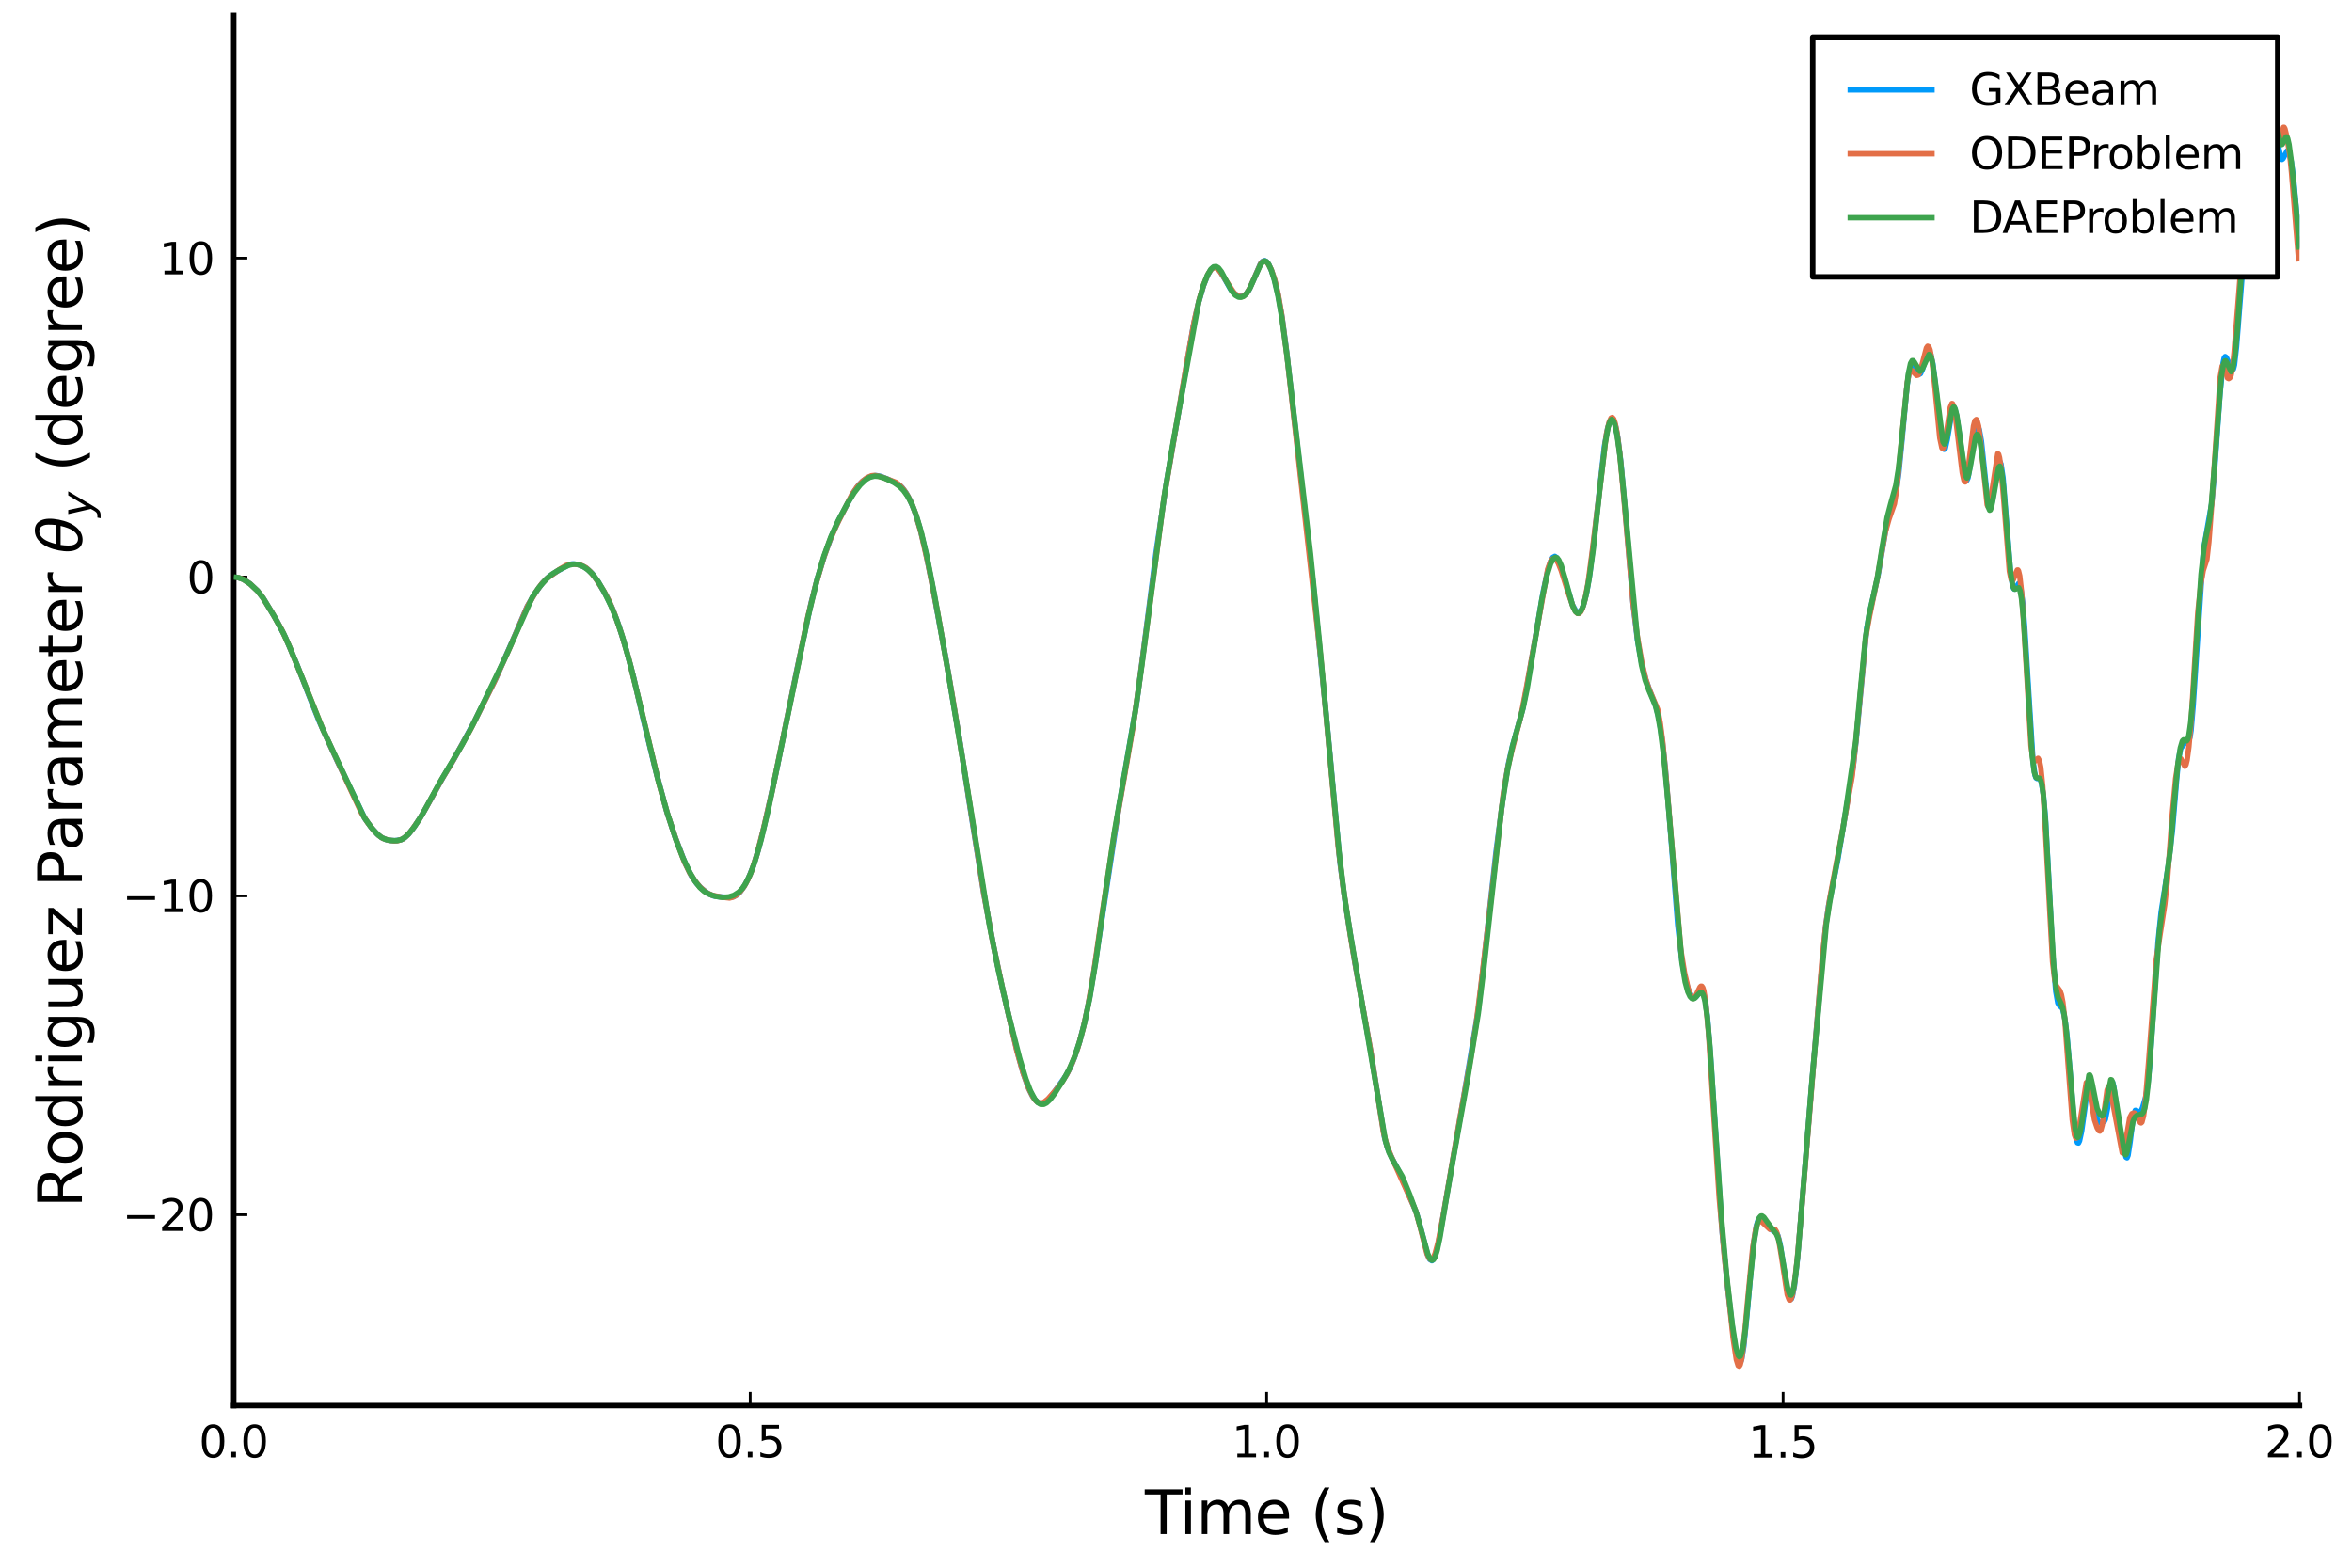 <?xml version="1.0" encoding="utf-8" standalone="no"?>
<!DOCTYPE svg PUBLIC "-//W3C//DTD SVG 1.1//EN"
  "http://www.w3.org/Graphics/SVG/1.1/DTD/svg11.dtd">
<svg xmlns:xlink="http://www.w3.org/1999/xlink" width="432pt" height="288pt" viewBox="0 0 432 288" xmlns="http://www.w3.org/2000/svg" version="1.1">
 <defs>
  <style type="text/css">*{stroke-linejoin: round; stroke-linecap: butt}</style>
 </defs>
 <g id="figure_1">
  <g id="patch_1">
   <path d="M 0 288 
L 432 288 
L 432 0 
L 0 0 
z
" style="fill: #ffffff"/>
  </g>
  <g id="axes_1">
   <g id="patch_2">
    <path d="M 42.934 258.225 
L 422.362 258.225 
L 422.362 2.835 
L 42.934 2.835 
z
" style="fill: #ffffff"/>
   </g>
   <g id="line2d_1">
    <path d="M 42.934 106.003 
L 43.692 106.093 
L 44.641 106.396 
L 45.969 107.279 
L 47.297 108.525 
L 48.435 110.022 
L 50.902 114.135 
L 52.419 117.069 
L 54.506 122 
L 56.783 127.882 
L 58.68 132.641 
L 61.905 139.733 
L 67.027 150.398 
L 68.355 152.215 
L 69.494 153.425 
L 70.252 153.965 
L 71.201 154.339 
L 72.529 154.461 
L 73.667 154.267 
L 74.236 153.95 
L 74.995 153.295 
L 75.944 152.1 
L 77.082 150.403 
L 78.41 148.113 
L 81.446 142.664 
L 83.343 139.525 
L 87.137 132.543 
L 89.224 128.354 
L 91.121 124.562 
L 94.536 116.803 
L 96.812 111.461 
L 98.14 109.155 
L 99.658 107.074 
L 100.796 105.947 
L 102.314 104.942 
L 104.591 103.685 
L 105.16 103.594 
L 106.108 103.692 
L 107.057 104.031 
L 107.816 104.469 
L 108.764 105.354 
L 109.903 106.949 
L 111.42 109.541 
L 112.559 111.938 
L 113.697 115.031 
L 115.025 119.364 
L 116.353 124.357 
L 118.25 132.573 
L 120.337 141.187 
L 122.424 148.95 
L 123.942 153.614 
L 125.839 158.562 
L 126.977 160.887 
L 127.926 162.259 
L 128.874 163.241 
L 130.012 164.122 
L 130.961 164.563 
L 131.91 164.729 
L 133.996 164.889 
L 134.755 164.728 
L 135.324 164.435 
L 135.894 163.901 
L 136.652 162.87 
L 137.411 161.455 
L 138.36 159.131 
L 139.308 156.031 
L 140.447 151.438 
L 142.534 141.961 
L 146.328 123.233 
L 148.984 110.729 
L 150.122 106.302 
L 151.45 101.994 
L 152.778 98.367 
L 154.106 95.455 
L 156.762 90.45 
L 157.711 89.106 
L 158.47 88.36 
L 159.418 87.733 
L 160.177 87.461 
L 160.936 87.363 
L 161.695 87.499 
L 163.023 88.019 
L 165.11 89.039 
L 165.679 89.552 
L 166.438 90.568 
L 167.196 91.984 
L 167.955 93.837 
L 168.904 96.818 
L 169.852 100.646 
L 171.18 107.147 
L 173.647 120.512 
L 176.303 136.217 
L 178.579 150.917 
L 180.666 163.979 
L 182.563 174.184 
L 184.271 182.266 
L 186.737 192.784 
L 187.875 196.978 
L 188.824 199.701 
L 189.583 201.274 
L 190.152 202.082 
L 190.721 202.571 
L 191.29 202.728 
L 191.859 202.561 
L 192.428 202.126 
L 193.377 200.987 
L 195.843 197.517 
L 196.602 196.094 
L 197.361 194.269 
L 198.31 191.328 
L 199.258 187.598 
L 200.207 182.868 
L 201.155 177.048 
L 205.519 148.222 
L 208.744 129.371 
L 210.072 119.187 
L 212.348 101.424 
L 214.246 88.632 
L 215.763 79.877 
L 217.66 68.752 
L 219.178 59.863 
L 220.127 55.606 
L 221.075 52.393 
L 221.834 50.508 
L 222.403 49.542 
L 222.783 49.173 
L 223.162 49.069 
L 223.542 49.216 
L 223.921 49.581 
L 224.49 50.46 
L 226.008 53.105 
L 226.767 53.935 
L 227.336 54.3 
L 227.905 54.44 
L 228.474 54.311 
L 228.854 54.023 
L 229.423 53.229 
L 230.182 51.563 
L 231.51 48.47 
L 231.889 48.017 
L 232.268 47.877 
L 232.648 48.071 
L 233.027 48.575 
L 233.596 49.843 
L 234.166 51.65 
L 234.735 54.03 
L 235.494 58.335 
L 236.252 64.05 
L 241.185 107.038 
L 243.651 132.006 
L 246.118 158.495 
L 247.066 165.701 
L 248.774 176.367 
L 250.291 184.943 
L 251.809 193.428 
L 254.275 208.865 
L 254.844 210.904 
L 255.603 212.635 
L 256.931 215.18 
L 260.156 222.752 
L 260.915 225.488 
L 262.243 230.592 
L 262.623 231.385 
L 263.002 231.604 
L 263.192 231.475 
L 263.571 230.737 
L 263.951 229.424 
L 264.52 226.623 
L 268.883 201.294 
L 271.539 185.432 
L 272.488 177.277 
L 274.764 156.619 
L 276.282 144.935 
L 277.041 140.363 
L 277.8 137.08 
L 279.697 130.208 
L 280.645 125.019 
L 283.491 108.437 
L 284.25 104.931 
L 284.819 103.095 
L 285.199 102.415 
L 285.578 102.209 
L 285.957 102.471 
L 286.337 103.18 
L 286.906 104.848 
L 288.803 111.077 
L 289.372 112.132 
L 289.752 112.455 
L 290.131 112.421 
L 290.511 111.964 
L 290.89 111.03 
L 291.459 108.712 
L 292.028 105.239 
L 292.787 98.977 
L 294.684 81.996 
L 295.253 78.794 
L 295.633 77.514 
L 296.012 76.971 
L 296.202 77.003 
L 296.392 77.25 
L 296.771 78.395 
L 297.151 80.421 
L 297.72 85.037 
L 298.479 93.494 
L 299.996 111.341 
L 300.755 117.565 
L 301.514 121.801 
L 302.273 124.795 
L 303.032 126.95 
L 304.17 129.831 
L 304.739 132.206 
L 305.308 135.931 
L 305.877 141.216 
L 306.636 150.425 
L 308.154 169.903 
L 308.913 176.43 
L 309.482 179.586 
L 310.051 181.632 
L 310.62 182.926 
L 311 183.329 
L 311.189 183.352 
L 311.569 183.074 
L 312.517 181.898 
L 312.707 182.007 
L 312.897 182.385 
L 313.276 184.145 
L 313.656 187.387 
L 314.225 194.816 
L 316.312 226.357 
L 317.26 236.037 
L 318.399 245.553 
L 318.968 249.052 
L 319.347 250.258 
L 319.537 250.396 
L 319.727 250.177 
L 319.916 249.589 
L 320.296 247.297 
L 320.865 241.596 
L 322.003 229.084 
L 322.572 225.275 
L 322.952 224.032 
L 323.331 223.674 
L 323.711 223.866 
L 324.28 224.614 
L 325.228 225.864 
L 325.797 226.136 
L 326.177 226.332 
L 326.556 227.002 
L 326.936 228.455 
L 327.505 232.046 
L 328.264 237.118 
L 328.643 238.524 
L 328.833 238.747 
L 329.023 238.617 
L 329.212 238.136 
L 329.592 236.176 
L 330.161 231.134 
L 331.109 219.549 
L 332.627 200.801 
L 334.335 180.775 
L 335.283 170.484 
L 335.852 166.39 
L 336.611 162.654 
L 337.56 157.892 
L 340.405 140.747 
L 340.975 135.509 
L 342.872 115.44 
L 343.441 112.45 
L 344.959 105.632 
L 346.666 95.526 
L 347.235 93.726 
L 347.994 91.447 
L 348.373 89.63 
L 348.753 86.949 
L 349.322 81.126 
L 350.271 70.849 
L 350.65 68.342 
L 351.029 67.082 
L 351.219 66.888 
L 351.409 66.942 
L 351.788 67.565 
L 352.357 68.645 
L 352.547 68.751 
L 352.737 68.652 
L 353.116 67.845 
L 354.065 64.86 
L 354.255 64.655 
L 354.444 64.72 
L 354.634 65.092 
L 355.013 66.819 
L 355.583 71.499 
L 356.531 80.312 
L 356.911 82.243 
L 357.1 82.55 
L 357.29 82.374 
L 357.669 80.71 
L 358.618 75.03 
L 358.808 74.761 
L 358.997 74.918 
L 359.377 76.321 
L 359.946 80.211 
L 360.895 87.45 
L 361.084 88.103 
L 361.274 88.228 
L 361.464 87.813 
L 361.843 85.629 
L 362.792 78.983 
L 362.981 78.443 
L 363.171 78.269 
L 363.361 78.444 
L 363.551 78.961 
L 363.93 81.044 
L 364.499 86.478 
L 365.068 91.839 
L 365.448 93.249 
L 365.637 93.141 
L 365.827 92.56 
L 366.207 90.411 
L 366.965 85.535 
L 367.155 84.949 
L 367.345 84.846 
L 367.535 85.285 
L 367.914 87.854 
L 368.483 94.982 
L 369.242 104.758 
L 369.621 107.415 
L 369.811 108.031 
L 370.001 108.228 
L 370.191 108.096 
L 370.76 107.209 
L 370.949 107.327 
L 371.139 107.897 
L 371.519 110.672 
L 371.898 115.632 
L 373.416 139.976 
L 373.795 142.458 
L 373.985 142.928 
L 374.175 143.033 
L 374.554 142.943 
L 374.744 143.138 
L 374.933 143.66 
L 375.313 145.944 
L 375.692 150.292 
L 376.261 160.762 
L 377.02 175.268 
L 377.589 182.146 
L 377.969 184.277 
L 378.348 184.858 
L 378.728 185.104 
L 378.917 185.526 
L 379.297 187.385 
L 379.676 190.538 
L 380.245 197.239 
L 381.004 206.689 
L 381.384 209.37 
L 381.573 209.932 
L 381.763 209.984 
L 381.953 209.598 
L 382.332 207.869 
L 382.901 203.824 
L 383.471 199.457 
L 383.85 198.157 
L 384.04 198.41 
L 384.419 200.615 
L 384.988 204.863 
L 385.368 206.099 
L 385.557 206.227 
L 386.506 206.013 
L 386.696 205.642 
L 387.075 203.735 
L 387.644 199.606 
L 387.834 198.879 
L 388.024 198.82 
L 388.213 199.453 
L 388.593 202.187 
L 389.162 206.482 
L 390.111 211.222 
L 390.49 212.593 
L 390.68 212.705 
L 390.869 212.255 
L 391.249 209.776 
L 391.818 205.193 
L 392.197 203.988 
L 392.387 204.002 
L 392.956 204.51 
L 393.146 204.356 
L 393.525 203.503 
L 394.095 201.579 
L 394.474 199.428 
L 394.853 195.691 
L 395.423 187.142 
L 396.371 173.148 
L 396.94 167.574 
L 397.699 162.747 
L 398.268 158.923 
L 399.027 152.424 
L 399.786 143.242 
L 400.165 139.293 
L 400.545 137.47 
L 401.114 136.76 
L 401.493 136.257 
L 402.063 135.965 
L 402.252 135.411 
L 402.442 134.199 
L 402.821 129.714 
L 404.719 101.058 
L 405.667 95.632 
L 406.236 92.498 
L 406.616 88.26 
L 407.754 72.399 
L 408.323 66.674 
L 408.513 65.791 
L 408.703 65.507 
L 408.892 65.637 
L 409.461 66.816 
L 410.031 67.965 
L 410.22 67.79 
L 410.41 67.042 
L 410.789 63.674 
L 412.687 39.652 
L 413.066 37.358 
L 413.445 36.063 
L 413.825 35.043 
L 414.204 32.89 
L 414.963 25.014 
L 416.291 11.327 
L 416.481 10.755 
L 416.671 10.96 
L 417.05 13.127 
L 417.809 19.789 
L 418.568 27.269 
L 418.947 29.067 
L 419.137 29.298 
L 419.327 29.16 
L 420.085 27.715 
L 420.275 27.782 
L 420.465 28.153 
L 420.844 29.706 
L 421.224 32.414 
L 421.793 38.722 
L 422.362 45.557 
L 422.362 45.557 
" clip-path="url(#pc54bf9877e)" style="fill: none; stroke: #009afa"/>
   </g>
   <g id="matplotlib.axis_1">
    <g id="xtick_1">
     <g id="line2d_2">
      <defs>
       <path id="m1f50043f09" d="M 0 0 
L 0 -2.5 
" style="stroke: #000000; stroke-width: 0.5"/>
      </defs>
      <g>
       <use xlink:href="#m1f50043f09" x="42.934" y="258.225" style="stroke: #000000; stroke-width: 0.5"/>
      </g>
     </g>
     <g id="text_1">
      <!-- $0.0$ -->
      <g transform="translate(36.534 267.804)scale(0.08 -0.08)">
       <defs>
        <path id="DejaVuSans-30" d="M 2034 4250 
Q 1547 4250 1301 3770 
Q 1056 3291 1056 2328 
Q 1056 1369 1301 889 
Q 1547 409 2034 409 
Q 2525 409 2770 889 
Q 3016 1369 3016 2328 
Q 3016 3291 2770 3770 
Q 2525 4250 2034 4250 
z
M 2034 4750 
Q 2819 4750 3233 4129 
Q 3647 3509 3647 2328 
Q 3647 1150 3233 529 
Q 2819 -91 2034 -91 
Q 1250 -91 836 529 
Q 422 1150 422 2328 
Q 422 3509 836 4129 
Q 1250 4750 2034 4750 
z
" transform="scale(0.016)"/>
        <path id="DejaVuSans-2e" d="M 684 794 
L 1344 794 
L 1344 0 
L 684 0 
L 684 794 
z
" transform="scale(0.016)"/>
       </defs>
       <use xlink:href="#DejaVuSans-30" transform="translate(0 0.781)"/>
       <use xlink:href="#DejaVuSans-2e" transform="translate(63.623 0.781)"/>
       <use xlink:href="#DejaVuSans-30" transform="translate(95.41 0.781)"/>
      </g>
     </g>
    </g>
    <g id="xtick_2">
     <g id="line2d_3">
      <g>
       <use xlink:href="#m1f50043f09" x="137.791" y="258.225" style="stroke: #000000; stroke-width: 0.5"/>
      </g>
     </g>
     <g id="text_2">
      <!-- $0.5$ -->
      <g transform="translate(131.391 267.804)scale(0.08 -0.08)">
       <defs>
        <path id="DejaVuSans-35" d="M 691 4666 
L 3169 4666 
L 3169 4134 
L 1269 4134 
L 1269 2991 
Q 1406 3038 1543 3061 
Q 1681 3084 1819 3084 
Q 2600 3084 3056 2656 
Q 3513 2228 3513 1497 
Q 3513 744 3044 326 
Q 2575 -91 1722 -91 
Q 1428 -91 1123 -41 
Q 819 9 494 109 
L 494 744 
Q 775 591 1075 516 
Q 1375 441 1709 441 
Q 2250 441 2565 725 
Q 2881 1009 2881 1497 
Q 2881 1984 2565 2268 
Q 2250 2553 1709 2553 
Q 1456 2553 1204 2497 
Q 953 2441 691 2322 
L 691 4666 
z
" transform="scale(0.016)"/>
       </defs>
       <use xlink:href="#DejaVuSans-30" transform="translate(0 0.781)"/>
       <use xlink:href="#DejaVuSans-2e" transform="translate(63.623 0.781)"/>
       <use xlink:href="#DejaVuSans-35" transform="translate(95.41 0.781)"/>
      </g>
     </g>
    </g>
    <g id="xtick_3">
     <g id="line2d_4">
      <g>
       <use xlink:href="#m1f50043f09" x="232.648" y="258.225" style="stroke: #000000; stroke-width: 0.5"/>
      </g>
     </g>
     <g id="text_3">
      <!-- $1.0$ -->
      <g transform="translate(226.248 267.804)scale(0.08 -0.08)">
       <defs>
        <path id="DejaVuSans-31" d="M 794 531 
L 1825 531 
L 1825 4091 
L 703 3866 
L 703 4441 
L 1819 4666 
L 2450 4666 
L 2450 531 
L 3481 531 
L 3481 0 
L 794 0 
L 794 531 
z
" transform="scale(0.016)"/>
       </defs>
       <use xlink:href="#DejaVuSans-31" transform="translate(0 0.781)"/>
       <use xlink:href="#DejaVuSans-2e" transform="translate(63.623 0.781)"/>
       <use xlink:href="#DejaVuSans-30" transform="translate(95.41 0.781)"/>
      </g>
     </g>
    </g>
    <g id="xtick_4">
     <g id="line2d_5">
      <g>
       <use xlink:href="#m1f50043f09" x="327.505" y="258.225" style="stroke: #000000; stroke-width: 0.5"/>
      </g>
     </g>
     <g id="text_4">
      <!-- $1.5$ -->
      <g transform="translate(321.105 267.804)scale(0.08 -0.08)">
       <use xlink:href="#DejaVuSans-31" transform="translate(0 0.094)"/>
       <use xlink:href="#DejaVuSans-2e" transform="translate(63.623 0.094)"/>
       <use xlink:href="#DejaVuSans-35" transform="translate(95.41 0.094)"/>
      </g>
     </g>
    </g>
    <g id="xtick_5">
     <g id="line2d_6">
      <g>
       <use xlink:href="#m1f50043f09" x="422.362" y="258.225" style="stroke: #000000; stroke-width: 0.5"/>
      </g>
     </g>
     <g id="text_5">
      <!-- $2.0$ -->
      <g transform="translate(415.962 267.804)scale(0.08 -0.08)">
       <defs>
        <path id="DejaVuSans-32" d="M 1228 531 
L 3431 531 
L 3431 0 
L 469 0 
L 469 531 
Q 828 903 1448 1529 
Q 2069 2156 2228 2338 
Q 2531 2678 2651 2914 
Q 2772 3150 2772 3378 
Q 2772 3750 2511 3984 
Q 2250 4219 1831 4219 
Q 1534 4219 1204 4116 
Q 875 4013 500 3803 
L 500 4441 
Q 881 4594 1212 4672 
Q 1544 4750 1819 4750 
Q 2544 4750 2975 4387 
Q 3406 4025 3406 3419 
Q 3406 3131 3298 2873 
Q 3191 2616 2906 2266 
Q 2828 2175 2409 1742 
Q 1991 1309 1228 531 
z
" transform="scale(0.016)"/>
       </defs>
       <use xlink:href="#DejaVuSans-32" transform="translate(0 0.781)"/>
       <use xlink:href="#DejaVuSans-2e" transform="translate(63.623 0.781)"/>
       <use xlink:href="#DejaVuSans-30" transform="translate(95.41 0.781)"/>
      </g>
     </g>
    </g>
    <g id="text_6">
     <!-- Time (s) -->
     <g transform="translate(210.286 281.826)scale(0.11 -0.11)">
      <defs>
       <path id="DejaVuSans-54" d="M -19 4666 
L 3928 4666 
L 3928 4134 
L 2272 4134 
L 2272 0 
L 1638 0 
L 1638 4134 
L -19 4134 
L -19 4666 
z
" transform="scale(0.016)"/>
       <path id="DejaVuSans-69" d="M 603 3500 
L 1178 3500 
L 1178 0 
L 603 0 
L 603 3500 
z
M 603 4863 
L 1178 4863 
L 1178 4134 
L 603 4134 
L 603 4863 
z
" transform="scale(0.016)"/>
       <path id="DejaVuSans-6d" d="M 3328 2828 
Q 3544 3216 3844 3400 
Q 4144 3584 4550 3584 
Q 5097 3584 5394 3201 
Q 5691 2819 5691 2113 
L 5691 0 
L 5113 0 
L 5113 2094 
Q 5113 2597 4934 2840 
Q 4756 3084 4391 3084 
Q 3944 3084 3684 2787 
Q 3425 2491 3425 1978 
L 3425 0 
L 2847 0 
L 2847 2094 
Q 2847 2600 2669 2842 
Q 2491 3084 2119 3084 
Q 1678 3084 1418 2786 
Q 1159 2488 1159 1978 
L 1159 0 
L 581 0 
L 581 3500 
L 1159 3500 
L 1159 2956 
Q 1356 3278 1631 3431 
Q 1906 3584 2284 3584 
Q 2666 3584 2933 3390 
Q 3200 3197 3328 2828 
z
" transform="scale(0.016)"/>
       <path id="DejaVuSans-65" d="M 3597 1894 
L 3597 1613 
L 953 1613 
Q 991 1019 1311 708 
Q 1631 397 2203 397 
Q 2534 397 2845 478 
Q 3156 559 3463 722 
L 3463 178 
Q 3153 47 2828 -22 
Q 2503 -91 2169 -91 
Q 1331 -91 842 396 
Q 353 884 353 1716 
Q 353 2575 817 3079 
Q 1281 3584 2069 3584 
Q 2775 3584 3186 3129 
Q 3597 2675 3597 1894 
z
M 3022 2063 
Q 3016 2534 2758 2815 
Q 2500 3097 2075 3097 
Q 1594 3097 1305 2825 
Q 1016 2553 972 2059 
L 3022 2063 
z
" transform="scale(0.016)"/>
       <path id="DejaVuSans-20" transform="scale(0.016)"/>
       <path id="DejaVuSans-28" d="M 1984 4856 
Q 1566 4138 1362 3434 
Q 1159 2731 1159 2009 
Q 1159 1288 1364 580 
Q 1569 -128 1984 -844 
L 1484 -844 
Q 1016 -109 783 600 
Q 550 1309 550 2009 
Q 550 2706 781 3412 
Q 1013 4119 1484 4856 
L 1984 4856 
z
" transform="scale(0.016)"/>
       <path id="DejaVuSans-73" d="M 2834 3397 
L 2834 2853 
Q 2591 2978 2328 3040 
Q 2066 3103 1784 3103 
Q 1356 3103 1142 2972 
Q 928 2841 928 2578 
Q 928 2378 1081 2264 
Q 1234 2150 1697 2047 
L 1894 2003 
Q 2506 1872 2764 1633 
Q 3022 1394 3022 966 
Q 3022 478 2636 193 
Q 2250 -91 1575 -91 
Q 1294 -91 989 -36 
Q 684 19 347 128 
L 347 722 
Q 666 556 975 473 
Q 1284 391 1588 391 
Q 1994 391 2212 530 
Q 2431 669 2431 922 
Q 2431 1156 2273 1281 
Q 2116 1406 1581 1522 
L 1381 1569 
Q 847 1681 609 1914 
Q 372 2147 372 2553 
Q 372 3047 722 3315 
Q 1072 3584 1716 3584 
Q 2034 3584 2315 3537 
Q 2597 3491 2834 3397 
z
" transform="scale(0.016)"/>
       <path id="DejaVuSans-29" d="M 513 4856 
L 1013 4856 
Q 1481 4119 1714 3412 
Q 1947 2706 1947 2009 
Q 1947 1309 1714 600 
Q 1481 -109 1013 -844 
L 513 -844 
Q 928 -128 1133 580 
Q 1338 1288 1338 2009 
Q 1338 2731 1133 3434 
Q 928 4138 513 4856 
z
" transform="scale(0.016)"/>
      </defs>
      <use xlink:href="#DejaVuSans-54"/>
      <use xlink:href="#DejaVuSans-69" x="57.959"/>
      <use xlink:href="#DejaVuSans-6d" x="85.742"/>
      <use xlink:href="#DejaVuSans-65" x="183.154"/>
      <use xlink:href="#DejaVuSans-20" x="244.678"/>
      <use xlink:href="#DejaVuSans-28" x="276.465"/>
      <use xlink:href="#DejaVuSans-73" x="315.479"/>
      <use xlink:href="#DejaVuSans-29" x="367.578"/>
     </g>
    </g>
   </g>
   <g id="matplotlib.axis_2">
    <g id="ytick_1">
     <g id="line2d_7">
      <defs>
       <path id="me6a661947b" d="M 0 0 
L 2.5 0 
" style="stroke: #000000; stroke-width: 0.5"/>
      </defs>
      <g>
       <use xlink:href="#me6a661947b" x="42.934" y="223.16" style="stroke: #000000; stroke-width: 0.5"/>
      </g>
     </g>
     <g id="text_7">
      <!-- $-20$ -->
      <g transform="translate(22.474 226.2)scale(0.08 -0.08)">
       <defs>
        <path id="DejaVuSans-2212" d="M 678 2272 
L 4684 2272 
L 4684 1741 
L 678 1741 
L 678 2272 
z
" transform="scale(0.016)"/>
       </defs>
       <use xlink:href="#DejaVuSans-2212" transform="translate(0 0.781)"/>
       <use xlink:href="#DejaVuSans-32" transform="translate(83.789 0.781)"/>
       <use xlink:href="#DejaVuSans-30" transform="translate(147.412 0.781)"/>
      </g>
     </g>
    </g>
    <g id="ytick_2">
     <g id="line2d_8">
      <g>
       <use xlink:href="#me6a661947b" x="42.934" y="164.582" style="stroke: #000000; stroke-width: 0.5"/>
      </g>
     </g>
     <g id="text_8">
      <!-- $-10$ -->
      <g transform="translate(22.474 167.621)scale(0.08 -0.08)">
       <use xlink:href="#DejaVuSans-2212" transform="translate(0 0.781)"/>
       <use xlink:href="#DejaVuSans-31" transform="translate(83.789 0.781)"/>
       <use xlink:href="#DejaVuSans-30" transform="translate(147.412 0.781)"/>
      </g>
     </g>
    </g>
    <g id="ytick_3">
     <g id="line2d_9">
      <g>
       <use xlink:href="#me6a661947b" x="42.934" y="106.003" style="stroke: #000000; stroke-width: 0.5"/>
      </g>
     </g>
     <g id="text_9">
      <!-- $0$ -->
      <g transform="translate(34.314 109.043)scale(0.08 -0.08)">
       <use xlink:href="#DejaVuSans-30" transform="translate(0 0.781)"/>
      </g>
     </g>
    </g>
    <g id="ytick_4">
     <g id="line2d_10">
      <g>
       <use xlink:href="#me6a661947b" x="42.934" y="47.425" style="stroke: #000000; stroke-width: 0.5"/>
      </g>
     </g>
     <g id="text_10">
      <!-- $10$ -->
      <g transform="translate(29.194 50.464)scale(0.08 -0.08)">
       <use xlink:href="#DejaVuSans-31" transform="translate(0 0.781)"/>
       <use xlink:href="#DejaVuSans-30" transform="translate(63.623 0.781)"/>
      </g>
     </g>
    </g>
    <g id="text_11">
     <!-- Rodriguez Parameter $\theta_y$ (degree) -->
     <g transform="translate(15.064 221.885)rotate(-90)scale(0.11 -0.11)">
      <defs>
       <path id="DejaVuSans-52" d="M 2841 2188 
Q 3044 2119 3236 1894 
Q 3428 1669 3622 1275 
L 4263 0 
L 3584 0 
L 2988 1197 
Q 2756 1666 2539 1819 
Q 2322 1972 1947 1972 
L 1259 1972 
L 1259 0 
L 628 0 
L 628 4666 
L 2053 4666 
Q 2853 4666 3247 4331 
Q 3641 3997 3641 3322 
Q 3641 2881 3436 2590 
Q 3231 2300 2841 2188 
z
M 1259 4147 
L 1259 2491 
L 2053 2491 
Q 2509 2491 2742 2702 
Q 2975 2913 2975 3322 
Q 2975 3731 2742 3939 
Q 2509 4147 2053 4147 
L 1259 4147 
z
" transform="scale(0.016)"/>
       <path id="DejaVuSans-6f" d="M 1959 3097 
Q 1497 3097 1228 2736 
Q 959 2375 959 1747 
Q 959 1119 1226 758 
Q 1494 397 1959 397 
Q 2419 397 2687 759 
Q 2956 1122 2956 1747 
Q 2956 2369 2687 2733 
Q 2419 3097 1959 3097 
z
M 1959 3584 
Q 2709 3584 3137 3096 
Q 3566 2609 3566 1747 
Q 3566 888 3137 398 
Q 2709 -91 1959 -91 
Q 1206 -91 779 398 
Q 353 888 353 1747 
Q 353 2609 779 3096 
Q 1206 3584 1959 3584 
z
" transform="scale(0.016)"/>
       <path id="DejaVuSans-64" d="M 2906 2969 
L 2906 4863 
L 3481 4863 
L 3481 0 
L 2906 0 
L 2906 525 
Q 2725 213 2448 61 
Q 2172 -91 1784 -91 
Q 1150 -91 751 415 
Q 353 922 353 1747 
Q 353 2572 751 3078 
Q 1150 3584 1784 3584 
Q 2172 3584 2448 3432 
Q 2725 3281 2906 2969 
z
M 947 1747 
Q 947 1113 1208 752 
Q 1469 391 1925 391 
Q 2381 391 2643 752 
Q 2906 1113 2906 1747 
Q 2906 2381 2643 2742 
Q 2381 3103 1925 3103 
Q 1469 3103 1208 2742 
Q 947 2381 947 1747 
z
" transform="scale(0.016)"/>
       <path id="DejaVuSans-72" d="M 2631 2963 
Q 2534 3019 2420 3045 
Q 2306 3072 2169 3072 
Q 1681 3072 1420 2755 
Q 1159 2438 1159 1844 
L 1159 0 
L 581 0 
L 581 3500 
L 1159 3500 
L 1159 2956 
Q 1341 3275 1631 3429 
Q 1922 3584 2338 3584 
Q 2397 3584 2469 3576 
Q 2541 3569 2628 3553 
L 2631 2963 
z
" transform="scale(0.016)"/>
       <path id="DejaVuSans-67" d="M 2906 1791 
Q 2906 2416 2648 2759 
Q 2391 3103 1925 3103 
Q 1463 3103 1205 2759 
Q 947 2416 947 1791 
Q 947 1169 1205 825 
Q 1463 481 1925 481 
Q 2391 481 2648 825 
Q 2906 1169 2906 1791 
z
M 3481 434 
Q 3481 -459 3084 -895 
Q 2688 -1331 1869 -1331 
Q 1566 -1331 1297 -1286 
Q 1028 -1241 775 -1147 
L 775 -588 
Q 1028 -725 1275 -790 
Q 1522 -856 1778 -856 
Q 2344 -856 2625 -561 
Q 2906 -266 2906 331 
L 2906 616 
Q 2728 306 2450 153 
Q 2172 0 1784 0 
Q 1141 0 747 490 
Q 353 981 353 1791 
Q 353 2603 747 3093 
Q 1141 3584 1784 3584 
Q 2172 3584 2450 3431 
Q 2728 3278 2906 2969 
L 2906 3500 
L 3481 3500 
L 3481 434 
z
" transform="scale(0.016)"/>
       <path id="DejaVuSans-75" d="M 544 1381 
L 544 3500 
L 1119 3500 
L 1119 1403 
Q 1119 906 1312 657 
Q 1506 409 1894 409 
Q 2359 409 2629 706 
Q 2900 1003 2900 1516 
L 2900 3500 
L 3475 3500 
L 3475 0 
L 2900 0 
L 2900 538 
Q 2691 219 2414 64 
Q 2138 -91 1772 -91 
Q 1169 -91 856 284 
Q 544 659 544 1381 
z
M 1991 3584 
L 1991 3584 
z
" transform="scale(0.016)"/>
       <path id="DejaVuSans-7a" d="M 353 3500 
L 3084 3500 
L 3084 2975 
L 922 459 
L 3084 459 
L 3084 0 
L 275 0 
L 275 525 
L 2438 3041 
L 353 3041 
L 353 3500 
z
" transform="scale(0.016)"/>
       <path id="DejaVuSans-50" d="M 1259 4147 
L 1259 2394 
L 2053 2394 
Q 2494 2394 2734 2622 
Q 2975 2850 2975 3272 
Q 2975 3691 2734 3919 
Q 2494 4147 2053 4147 
L 1259 4147 
z
M 628 4666 
L 2053 4666 
Q 2838 4666 3239 4311 
Q 3641 3956 3641 3272 
Q 3641 2581 3239 2228 
Q 2838 1875 2053 1875 
L 1259 1875 
L 1259 0 
L 628 0 
L 628 4666 
z
" transform="scale(0.016)"/>
       <path id="DejaVuSans-61" d="M 2194 1759 
Q 1497 1759 1228 1600 
Q 959 1441 959 1056 
Q 959 750 1161 570 
Q 1363 391 1709 391 
Q 2188 391 2477 730 
Q 2766 1069 2766 1631 
L 2766 1759 
L 2194 1759 
z
M 3341 1997 
L 3341 0 
L 2766 0 
L 2766 531 
Q 2569 213 2275 61 
Q 1981 -91 1556 -91 
Q 1019 -91 701 211 
Q 384 513 384 1019 
Q 384 1609 779 1909 
Q 1175 2209 1959 2209 
L 2766 2209 
L 2766 2266 
Q 2766 2663 2505 2880 
Q 2244 3097 1772 3097 
Q 1472 3097 1187 3025 
Q 903 2953 641 2809 
L 641 3341 
Q 956 3463 1253 3523 
Q 1550 3584 1831 3584 
Q 2591 3584 2966 3190 
Q 3341 2797 3341 1997 
z
" transform="scale(0.016)"/>
       <path id="DejaVuSans-74" d="M 1172 4494 
L 1172 3500 
L 2356 3500 
L 2356 3053 
L 1172 3053 
L 1172 1153 
Q 1172 725 1289 603 
Q 1406 481 1766 481 
L 2356 481 
L 2356 0 
L 1766 0 
Q 1100 0 847 248 
Q 594 497 594 1153 
L 594 3053 
L 172 3053 
L 172 3500 
L 594 3500 
L 594 4494 
L 1172 4494 
z
" transform="scale(0.016)"/>
       <path id="DejaVuSans-Oblique-3b8" d="M 2913 2219 
L 925 2219 
Q 791 1284 928 888 
Q 1100 400 1566 400 
Q 2034 400 2391 891 
Q 2703 1322 2913 2219 
z
M 3009 2750 
Q 3094 3638 2984 3950 
Q 2813 4444 2353 4444 
Q 1875 4444 1525 3956 
Q 1250 3563 1034 2750 
L 3009 2750 
z
M 2444 4913 
Q 3194 4913 3494 4250 
Q 3794 3591 3566 2422 
Q 3341 1256 2781 594 
Q 2225 -72 1475 -72 
Q 722 -72 425 594 
Q 128 1256 353 2422 
Q 581 3591 1134 4250 
Q 1691 4913 2444 4913 
z
" transform="scale(0.016)"/>
       <path id="DejaVuSans-Oblique-79" d="M 1588 -325 
Q 1188 -997 936 -1164 
Q 684 -1331 294 -1331 
L -159 -1331 
L -63 -850 
L 269 -850 
Q 509 -850 678 -719 
Q 847 -588 1056 -206 
L 1234 128 
L 459 3500 
L 1069 3500 
L 1650 819 
L 3256 3500 
L 3859 3500 
L 1588 -325 
z
" transform="scale(0.016)"/>
      </defs>
      <use xlink:href="#DejaVuSans-52" transform="translate(0 0.234)"/>
      <use xlink:href="#DejaVuSans-6f" transform="translate(69.482 0.234)"/>
      <use xlink:href="#DejaVuSans-64" transform="translate(130.664 0.234)"/>
      <use xlink:href="#DejaVuSans-72" transform="translate(194.141 0.234)"/>
      <use xlink:href="#DejaVuSans-69" transform="translate(235.254 0.234)"/>
      <use xlink:href="#DejaVuSans-67" transform="translate(263.037 0.234)"/>
      <use xlink:href="#DejaVuSans-75" transform="translate(326.514 0.234)"/>
      <use xlink:href="#DejaVuSans-65" transform="translate(389.893 0.234)"/>
      <use xlink:href="#DejaVuSans-7a" transform="translate(451.416 0.234)"/>
      <use xlink:href="#DejaVuSans-20" transform="translate(503.906 0.234)"/>
      <use xlink:href="#DejaVuSans-50" transform="translate(535.693 0.234)"/>
      <use xlink:href="#DejaVuSans-61" transform="translate(595.996 0.234)"/>
      <use xlink:href="#DejaVuSans-72" transform="translate(657.275 0.234)"/>
      <use xlink:href="#DejaVuSans-61" transform="translate(698.389 0.234)"/>
      <use xlink:href="#DejaVuSans-6d" transform="translate(759.668 0.234)"/>
      <use xlink:href="#DejaVuSans-65" transform="translate(857.08 0.234)"/>
      <use xlink:href="#DejaVuSans-74" transform="translate(918.604 0.234)"/>
      <use xlink:href="#DejaVuSans-65" transform="translate(957.812 0.234)"/>
      <use xlink:href="#DejaVuSans-72" transform="translate(1019.336 0.234)"/>
      <use xlink:href="#DejaVuSans-20" transform="translate(1060.449 0.234)"/>
      <use xlink:href="#DejaVuSans-Oblique-3b8" transform="translate(1092.236 0.234)"/>
      <use xlink:href="#DejaVuSans-Oblique-79" transform="translate(1153.418 -16.172)scale(0.7)"/>
      <use xlink:href="#DejaVuSans-20" transform="translate(1197.578 0.234)"/>
      <use xlink:href="#DejaVuSans-28" transform="translate(1229.365 0.234)"/>
      <use xlink:href="#DejaVuSans-64" transform="translate(1268.379 0.234)"/>
      <use xlink:href="#DejaVuSans-65" transform="translate(1331.855 0.234)"/>
      <use xlink:href="#DejaVuSans-67" transform="translate(1393.379 0.234)"/>
      <use xlink:href="#DejaVuSans-72" transform="translate(1456.855 0.234)"/>
      <use xlink:href="#DejaVuSans-65" transform="translate(1497.969 0.234)"/>
      <use xlink:href="#DejaVuSans-65" transform="translate(1559.492 0.234)"/>
      <use xlink:href="#DejaVuSans-29" transform="translate(1621.016 0.234)"/>
     </g>
    </g>
   </g>
   <g id="line2d_11">
    <path d="M 42.934 106.003 
L 43.774 106.114 
L 44.662 106.415 
L 45.914 107.247 
L 47.306 108.548 
L 48.219 109.715 
L 50.041 112.675 
L 51.713 115.617 
L 53.1 118.627 
L 55.824 125.322 
L 59.315 134.033 
L 63.802 143.785 
L 66.366 149.285 
L 67.498 151.08 
L 68.664 152.584 
L 69.56 153.481 
L 70.326 154.012 
L 71.332 154.349 
L 72.415 154.47 
L 73.139 154.424 
L 74.004 154.117 
L 74.745 153.517 
L 75.489 152.689 
L 77.009 150.533 
L 78.206 148.478 
L 81.124 143.206 
L 83.078 139.968 
L 86.393 134.047 
L 89.337 128.172 
L 90.779 125.291 
L 93.636 118.962 
L 96.905 111.312 
L 98.456 108.698 
L 99.454 107.306 
L 100.493 106.238 
L 102.777 104.606 
L 103.976 103.883 
L 104.886 103.648 
L 105.8 103.663 
L 106.714 103.849 
L 107.597 104.277 
L 108.418 105.014 
L 109.308 106.116 
L 110.964 108.678 
L 111.92 110.488 
L 112.879 112.765 
L 114.121 116.361 
L 115.42 120.757 
L 116.72 125.952 
L 121.064 144.051 
L 122.577 149.424 
L 124.125 154.121 
L 125.691 158.296 
L 126.708 160.397 
L 127.64 161.827 
L 128.556 162.944 
L 129.732 163.973 
L 130.82 164.467 
L 132.496 164.8 
L 134.002 164.973 
L 134.659 164.797 
L 135.341 164.401 
L 136.023 163.724 
L 136.706 162.804 
L 137.388 161.552 
L 138.07 159.942 
L 139.013 157.013 
L 140.171 152.532 
L 141.859 145.149 
L 144.319 133.126 
L 148.413 113.181 
L 149.803 107.527 
L 151.225 102.653 
L 152.346 99.464 
L 153.641 96.496 
L 156.44 90.914 
L 157.38 89.526 
L 158.364 88.456 
L 159.181 87.801 
L 160.049 87.405 
L 160.644 87.342 
L 161.833 87.593 
L 164.592 88.627 
L 165.306 89.204 
L 166.02 90.002 
L 166.736 91.106 
L 167.454 92.528 
L 168.173 94.415 
L 169.176 97.892 
L 170.478 103.674 
L 172.344 113.24 
L 174.992 128.293 
L 177.197 141.874 
L 180.678 164.01 
L 182.405 173.419 
L 184.257 182.155 
L 186.776 193.078 
L 187.943 197.188 
L 188.985 200.059 
L 189.748 201.562 
L 190.305 202.271 
L 190.746 202.572 
L 191.224 202.652 
L 191.747 202.483 
L 192.492 201.879 
L 193.835 200.364 
L 195.037 198.822 
L 196.01 197.247 
L 196.984 195.204 
L 197.958 192.521 
L 198.931 189.007 
L 199.78 185.083 
L 200.863 178.768 
L 202.575 166.982 
L 204.6 153.639 
L 206.326 143.8 
L 208.101 133.6 
L 209.292 125.206 
L 213.788 91.545 
L 215.468 81.59 
L 217.885 67.165 
L 219.318 59.12 
L 220.285 54.926 
L 221.119 52.168 
L 221.875 50.352 
L 222.482 49.455 
L 222.891 49.186 
L 223.303 49.188 
L 223.726 49.46 
L 224.182 50.017 
L 226.647 53.791 
L 227.192 54.246 
L 227.774 54.503 
L 228.368 54.435 
L 228.995 53.881 
L 229.637 52.763 
L 231.561 48.421 
L 231.882 48.09 
L 232.203 47.968 
L 232.523 48.053 
L 232.844 48.342 
L 233.486 49.483 
L 234.127 51.339 
L 234.768 54.027 
L 235.41 57.737 
L 236.409 65.555 
L 242.64 121.35 
L 244.057 136.77 
L 245.777 155.426 
L 246.749 163.379 
L 248.133 172.574 
L 249.564 180.88 
L 251.742 192.913 
L 254.11 208.059 
L 254.737 210.42 
L 255.47 212.292 
L 260.002 222.352 
L 260.716 224.943 
L 262.107 230.346 
L 262.494 231.161 
L 262.781 231.399 
L 262.978 231.37 
L 263.279 231.025 
L 263.594 230.287 
L 264.13 228.258 
L 265.034 223.566 
L 268.117 205.578 
L 270.168 194.214 
L 271.107 188.271 
L 271.992 181.188 
L 276.104 145.939 
L 276.904 141.196 
L 277.633 138.116 
L 279.426 131.201 
L 280.486 125.613 
L 284.273 104.566 
L 284.765 103.201 
L 285.115 102.71 
L 285.475 102.598 
L 285.838 102.859 
L 286.202 103.449 
L 286.749 104.798 
L 288.037 108.893 
L 288.997 111.648 
L 289.44 112.424 
L 289.736 112.684 
L 290.031 112.699 
L 290.329 112.429 
L 290.627 111.839 
L 291.089 110.265 
L 291.69 107.054 
L 292.448 101.356 
L 295.044 79.808 
L 295.557 77.564 
L 295.91 76.791 
L 296.145 76.69 
L 296.389 76.966 
L 296.635 77.652 
L 297.011 79.488 
L 297.518 83.383 
L 298.278 91.651 
L 299.942 110.725 
L 300.671 116.518 
L 301.55 121.649 
L 302.3 124.843 
L 302.906 126.61 
L 304.469 130.331 
L 304.928 132.726 
L 305.406 136.417 
L 306.017 142.867 
L 308.718 174.473 
L 309.418 178.782 
L 310.077 181.626 
L 310.589 183.003 
L 310.883 183.363 
L 311.045 183.405 
L 311.382 183.129 
L 311.893 182.047 
L 312.233 181.358 
L 312.404 181.18 
L 312.574 181.181 
L 312.756 181.436 
L 312.942 182.017 
L 313.313 184.31 
L 313.822 189.932 
L 314.624 202.544 
L 315.772 220.081 
L 316.724 230.883 
L 318.342 245.956 
L 318.917 249.776 
L 319.254 250.87 
L 319.467 250.98 
L 319.623 250.741 
L 319.892 249.684 
L 320.278 246.82 
L 320.983 239.055 
L 321.932 229.193 
L 322.462 225.887 
L 322.792 224.826 
L 323.134 224.379 
L 323.366 224.346 
L 323.72 224.572 
L 325.06 225.825 
L 326.046 225.883 
L 326.316 226.335 
L 326.674 227.601 
L 327.186 230.689 
L 328.268 237.839 
L 328.62 238.77 
L 328.795 238.841 
L 328.971 238.638 
L 329.216 237.905 
L 329.561 236.009 
L 330.087 231.507 
L 330.899 222.298 
L 334.666 176.393 
L 335.331 170.063 
L 336.07 165.102 
L 338.127 154.169 
L 340.19 142.651 
L 340.806 136.889 
L 342.725 116.836 
L 343.374 113.275 
L 344.788 106.326 
L 346.273 97.817 
L 346.957 95.362 
L 347.948 92.549 
L 348.341 90.07 
L 348.949 84.208 
L 350.321 70.194 
L 350.664 68.584 
L 350.959 68.054 
L 351.207 68.079 
L 351.568 68.503 
L 352.026 68.961 
L 352.301 68.897 
L 352.589 68.435 
L 352.99 67.136 
L 353.836 63.918 
L 354.056 63.608 
L 354.276 63.707 
L 354.501 64.287 
L 354.876 66.377 
L 355.39 71.19 
L 356.29 80.456 
L 356.676 82.282 
L 356.804 82.418 
L 356.933 82.316 
L 357.19 81.464 
L 357.593 78.896 
L 358.219 74.844 
L 358.516 74.126 
L 358.618 74.145 
L 358.825 74.602 
L 359.142 76.263 
L 359.67 80.675 
L 360.412 86.829 
L 360.732 88.281 
L 360.958 88.534 
L 361.079 88.371 
L 361.324 87.401 
L 361.705 84.509 
L 362.473 78.275 
L 362.736 77.283 
L 363.003 77.069 
L 363.138 77.262 
L 363.409 78.269 
L 363.814 81.398 
L 364.992 92.759 
L 365.168 93.069 
L 365.26 93.032 
L 365.45 92.572 
L 365.739 91.052 
L 366.937 83.343 
L 367.093 83.466 
L 367.257 84.054 
L 367.508 85.782 
L 367.977 91.11 
L 369.07 104.923 
L 369.381 106.438 
L 369.588 106.693 
L 369.795 106.489 
L 370.21 105.371 
L 370.522 104.723 
L 370.632 104.711 
L 370.745 104.872 
L 370.971 105.81 
L 371.312 108.848 
L 371.769 115.588 
L 373.036 136.993 
L 373.382 139.329 
L 373.612 139.848 
L 373.734 139.863 
L 374.343 139.315 
L 374.586 139.757 
L 374.83 140.943 
L 375.196 144.438 
L 375.654 151.959 
L 376.999 176.658 
L 377.396 180.001 
L 377.687 181.081 
L 378.061 181.594 
L 378.357 182.007 
L 378.621 182.748 
L 378.895 184.141 
L 379.26 187.379 
L 379.81 194.912 
L 380.622 205.726 
L 381.015 208.47 
L 381.251 209.071 
L 381.408 209.041 
L 381.644 208.41 
L 381.958 206.71 
L 383.194 198.895 
L 383.37 198.874 
L 383.554 199.306 
L 383.92 201.227 
L 384.696 205.712 
L 385.188 207.195 
L 385.524 207.736 
L 385.697 207.794 
L 385.871 207.597 
L 386.131 206.649 
L 386.478 204.197 
L 387.01 200.285 
L 387.28 199.6 
L 387.378 199.642 
L 387.587 200.174 
L 388.043 202.443 
L 389.796 211.787 
L 389.923 211.816 
L 390.05 211.59 
L 390.303 210.456 
L 391.19 205.304 
L 391.571 204.593 
L 391.951 204.457 
L 392.209 204.571 
L 392.497 204.983 
L 393.104 206.208 
L 393.258 206.285 
L 393.412 206.141 
L 393.72 204.981 
L 394.028 202.568 
L 394.645 195.09 
L 396.047 176.372 
L 396.648 172.345 
L 397.61 166.142 
L 398.102 161.654 
L 398.952 149.996 
L 399.603 143.039 
L 400.103 139.945 
L 400.379 139.309 
L 400.576 139.411 
L 401.299 140.774 
L 401.505 140.477 
L 401.712 139.63 
L 402.037 137.217 
L 402.494 132.007 
L 403.043 122.744 
L 403.682 112.489 
L 404.233 107.275 
L 404.679 104.802 
L 405.355 102.73 
L 405.706 99.595 
L 406.273 92.155 
L 407.789 69.313 
L 408.151 67.259 
L 408.337 67.104 
L 408.529 67.548 
L 409.139 69.45 
L 409.349 69.554 
L 409.561 69.422 
L 409.781 68.97 
L 410.023 67.812 
L 410.353 64.612 
L 411.652 48.316 
L 412.212 44.754 
L 412.871 42.16 
L 413.388 40.182 
L 413.742 37.243 
L 414.327 29.614 
L 415.476 14.721 
L 415.772 12.664 
L 415.972 12.203 
L 416.072 12.238 
L 416.272 12.722 
L 416.583 14.24 
L 417.028 17.646 
L 418.058 26.375 
L 418.286 26.802 
L 418.401 26.708 
L 418.639 26.048 
L 419.422 23.384 
L 419.541 23.392 
L 419.688 23.667 
L 419.975 24.855 
L 420.556 28.274 
L 420.886 31.604 
L 422.167 47.373 
L 422.362 47.946 
L 422.362 47.946 
" clip-path="url(#pc54bf9877e)" style="fill: none; stroke: #e36f47"/>
   </g>
   <g id="patch_3">
    <path d="M 42.934 258.225 
L 42.934 2.835 
" style="fill: none; stroke: #000000; stroke-linejoin: miter; stroke-linecap: square"/>
   </g>
   <g id="patch_4">
    <path d="M 42.934 258.225 
L 422.362 258.225 
" style="fill: none; stroke: #000000; stroke-linejoin: miter; stroke-linecap: square"/>
   </g>
   <g id="line2d_12">
    <path d="M 42.934 106.003 
L 43.772 106.113 
L 44.707 106.44 
L 45.956 107.282 
L 47.343 108.59 
L 48.275 109.799 
L 50.288 113.087 
L 52.078 116.356 
L 53.329 119.165 
L 55.608 124.77 
L 59.32 134.053 
L 66.912 150.202 
L 68.1 151.89 
L 69.24 153.189 
L 70.033 153.839 
L 70.89 154.241 
L 71.876 154.424 
L 72.941 154.439 
L 73.712 154.251 
L 74.352 153.868 
L 75.1 153.165 
L 76.169 151.787 
L 77.534 149.682 
L 78.936 147.105 
L 80.759 143.761 
L 84.907 136.779 
L 86.749 133.351 
L 92.935 120.527 
L 97.768 109.725 
L 98.962 107.965 
L 100.337 106.382 
L 101.41 105.473 
L 102.697 104.692 
L 104.459 103.834 
L 105.465 103.618 
L 106.278 103.719 
L 107.142 104.089 
L 107.995 104.676 
L 108.887 105.54 
L 109.852 106.824 
L 110.927 108.66 
L 112.255 111.376 
L 113.261 113.825 
L 114.385 117.156 
L 115.852 122.41 
L 117.724 130.097 
L 120.794 143.03 
L 122.55 149.309 
L 124.151 154.264 
L 125.38 157.445 
L 126.659 160.182 
L 127.644 161.873 
L 128.567 163.06 
L 129.35 163.756 
L 130.185 164.245 
L 131.332 164.647 
L 132.689 164.856 
L 133.863 164.769 
L 134.8 164.469 
L 135.735 163.865 
L 136.381 163.182 
L 136.949 162.346 
L 137.826 160.549 
L 138.622 158.368 
L 139.795 154.298 
L 141.143 148.617 
L 143.319 138.141 
L 148.42 113.334 
L 150.145 106.215 
L 151.336 102.136 
L 152.595 98.659 
L 153.949 95.66 
L 155.617 92.543 
L 156.918 90.474 
L 157.999 89.08 
L 159.048 88.096 
L 159.769 87.677 
L 160.629 87.47 
L 161.399 87.522 
L 162.616 87.894 
L 164.157 88.626 
L 165.178 89.334 
L 165.964 90.119 
L 166.769 91.248 
L 167.549 92.762 
L 168.304 94.719 
L 169.192 97.711 
L 170.264 102.28 
L 171.6 109.079 
L 174.174 123.674 
L 177.232 141.998 
L 181.692 169.724 
L 183.36 178.146 
L 185.233 186.364 
L 187.29 194.449 
L 188.429 198.221 
L 189.259 200.402 
L 190.051 201.898 
L 190.582 202.535 
L 191.135 202.87 
L 191.704 202.878 
L 192.223 202.617 
L 192.863 202.015 
L 193.76 200.837 
L 195.332 198.372 
L 196.421 196.35 
L 197.412 194.017 
L 198.296 191.357 
L 199.19 187.968 
L 200.161 183.303 
L 201.232 176.848 
L 202.976 164.429 
L 204.706 152.759 
L 206.434 142.769 
L 208.564 130.489 
L 209.725 122.253 
L 213.804 91.367 
L 215.424 81.552 
L 220.147 55.551 
L 220.949 52.666 
L 221.737 50.607 
L 222.4 49.471 
L 222.914 49.017 
L 223.373 48.963 
L 223.802 49.22 
L 224.342 49.92 
L 225.216 51.592 
L 226.239 53.473 
L 226.868 54.222 
L 227.487 54.584 
L 227.96 54.611 
L 228.416 54.428 
L 228.979 53.896 
L 229.587 52.926 
L 230.404 51.098 
L 231.52 48.629 
L 231.984 48.069 
L 232.376 47.952 
L 232.621 48.062 
L 233.014 48.54 
L 233.48 49.558 
L 234.035 51.336 
L 234.735 54.377 
L 235.502 58.765 
L 236.393 65.353 
L 240.702 101.701 
L 242.377 118.275 
L 244.643 142.795 
L 245.98 156.807 
L 246.91 164.423 
L 247.961 171.228 
L 254.47 209.602 
L 255.08 211.632 
L 255.77 213.073 
L 257.563 216.11 
L 258.934 219.455 
L 260.155 222.832 
L 261.094 226.177 
L 262.242 230.352 
L 262.68 231.286 
L 263.006 231.543 
L 263.316 231.384 
L 263.582 230.92 
L 263.971 229.713 
L 264.494 227.26 
L 265.538 220.908 
L 266.93 212.829 
L 269.553 198.235 
L 271.521 186.16 
L 272.49 178.305 
L 275.824 148.332 
L 276.909 141.386 
L 277.828 136.956 
L 278.856 133.309 
L 279.761 130.02 
L 280.479 126.593 
L 281.521 120.294 
L 283.176 110.19 
L 284.115 105.784 
L 284.809 103.542 
L 285.356 102.576 
L 285.693 102.386 
L 285.987 102.486 
L 286.295 102.855 
L 286.763 103.897 
L 287.426 106.131 
L 288.832 111.251 
L 289.347 112.33 
L 289.767 112.677 
L 290.027 112.631 
L 290.375 112.248 
L 290.759 111.397 
L 291.299 109.443 
L 291.883 106.345 
L 292.655 100.762 
L 293.843 89.86 
L 294.844 81.386 
L 295.385 78.4 
L 295.778 77.264 
L 296.022 77.041 
L 296.289 77.229 
L 296.571 77.911 
L 297.008 79.901 
L 297.506 83.438 
L 298.173 89.886 
L 300.788 117.693 
L 301.505 122.199 
L 302.162 124.949 
L 302.844 126.79 
L 304.038 129.597 
L 304.471 131.291 
L 304.936 133.893 
L 305.552 138.725 
L 306.313 146.713 
L 308.92 176.781 
L 309.515 180.392 
L 310.011 182.218 
L 310.419 183.082 
L 310.745 183.422 
L 311.052 183.484 
L 311.343 183.336 
L 311.909 182.684 
L 312.37 182.279 
L 312.6 182.345 
L 312.815 182.678 
L 313.135 183.807 
L 313.558 186.676 
L 314.083 192.453 
L 314.95 205.532 
L 316.222 224.112 
L 317.167 234.586 
L 318.182 243.41 
L 318.829 247.512 
L 319.275 249.041 
L 319.468 249.247 
L 319.667 249.131 
L 319.884 248.601 
L 320.193 247.126 
L 320.596 244.048 
L 321.456 235.046 
L 322.21 227.964 
L 322.751 224.83 
L 323.12 223.741 
L 323.417 223.395 
L 323.641 223.375 
L 323.984 223.624 
L 324.615 224.519 
L 325.591 225.847 
L 326.272 226.695 
L 326.627 227.531 
L 327.042 229.177 
L 327.677 232.926 
L 328.41 236.975 
L 328.723 237.813 
L 328.956 237.925 
L 329.172 237.598 
L 329.462 236.498 
L 329.801 234.284 
L 330.29 229.628 
L 331.191 218.496 
L 332.823 198.334 
L 335.451 169.739 
L 336.072 165.727 
L 338.529 152.118 
L 340.838 136.349 
L 341.659 127.356 
L 342.625 117.287 
L 343.256 113.114 
L 344.018 109.772 
L 344.83 106.068 
L 345.65 100.884 
L 346.619 95.04 
L 347.25 92.614 
L 348.205 89.181 
L 348.701 86.101 
L 349.221 81.262 
L 350.486 68.793 
L 350.911 66.769 
L 351.201 66.255 
L 351.395 66.258 
L 351.61 66.515 
L 352.623 68.215 
L 352.878 68.091 
L 353.148 67.644 
L 354.299 65.125 
L 354.468 65.185 
L 354.689 65.607 
L 354.964 66.716 
L 355.412 69.781 
L 356.866 81.15 
L 357.113 81.574 
L 357.228 81.516 
L 357.432 81.035 
L 357.77 79.382 
L 358.575 75.115 
L 358.795 74.765 
L 358.944 74.812 
L 359.128 75.176 
L 359.43 76.424 
L 359.858 79.262 
L 360.985 87.301 
L 361.249 87.806 
L 361.36 87.758 
L 361.544 87.345 
L 361.831 86.012 
L 362.902 80.079 
L 363.107 79.804 
L 363.277 79.881 
L 363.461 80.279 
L 363.732 81.443 
L 364.16 84.573 
L 365.19 93.139 
L 365.448 93.73 
L 365.577 93.675 
L 365.79 93.121 
L 366.096 91.549 
L 367.097 85.837 
L 367.315 85.642 
L 367.476 85.931 
L 367.689 86.922 
L 368.004 89.58 
L 368.603 97.155 
L 369.294 105.175 
L 369.661 107.49 
L 369.952 108.196 
L 370.126 108.242 
L 370.802 107.98 
L 371.029 108.514 
L 371.301 109.988 
L 371.649 113.439 
L 372.154 121.207 
L 373.244 138.649 
L 373.634 141.83 
L 373.953 142.813 
L 374.185 142.935 
L 374.584 142.967 
L 374.814 143.32 
L 375.029 144.099 
L 375.317 146.088 
L 375.722 151.083 
L 376.392 163.402 
L 377.224 177.56 
L 377.649 181.633 
L 377.991 183.199 
L 378.383 183.995 
L 378.78 184.868 
L 379.131 186.351 
L 379.471 188.738 
L 379.957 193.886 
L 381.134 207.318 
L 381.468 208.775 
L 381.64 208.96 
L 381.8 208.815 
L 382.034 208.11 
L 382.392 206.108 
L 383.677 197.522 
L 383.841 197.484 
L 383.997 197.796 
L 384.296 199.125 
L 385.194 203.656 
L 385.625 204.582 
L 386.037 205.002 
L 386.202 204.963 
L 386.415 204.596 
L 386.685 203.509 
L 387.693 198.345 
L 387.849 198.396 
L 388.028 198.82 
L 388.357 200.306 
L 389.192 205.468 
L 390.189 211.776 
L 390.42 212.155 
L 390.553 212.036 
L 390.735 211.493 
L 391.114 209.432 
L 391.767 206.052 
L 392.124 205.235 
L 392.481 204.913 
L 392.999 204.773 
L 393.439 204.624 
L 393.693 204.287 
L 393.945 203.551 
L 394.234 201.979 
L 394.594 198.745 
L 395.148 191.471 
L 396.598 171.428 
L 397.187 166.662 
L 398.65 155.946 
L 399.35 147.301 
L 399.967 140.726 
L 400.471 137.384 
L 400.843 136.127 
L 401.058 135.918 
L 401.3 136.006 
L 401.635 136.116 
L 401.82 135.858 
L 402.027 135.113 
L 402.339 133.008 
L 402.804 127.996 
L 403.419 118.505 
L 404.269 105.521 
L 404.828 100.536 
L 405.288 98.11 
L 405.827 95.537 
L 406.207 92.21 
L 406.893 83.666 
L 407.985 69.3 
L 408.369 67.019 
L 408.636 66.323 
L 408.809 66.283 
L 409.006 66.594 
L 409.789 68.278 
L 409.936 68.102 
L 410.147 67.438 
L 410.485 65.394 
L 410.914 61.049 
L 411.639 50.528 
L 412.221 43.529 
L 412.775 39.472 
L 414.471 28.863 
L 415.14 20.37 
L 415.809 13.197 
L 416.24 10.589 
L 416.462 10.079 
L 416.565 10.087 
L 416.713 10.391 
L 416.947 11.569 
L 417.348 15 
L 418.38 24.114 
L 418.782 26.112 
L 419.064 26.575 
L 419.197 26.509 
L 419.407 26.128 
L 419.882 25.149 
L 420.036 25.157 
L 420.19 25.445 
L 420.437 26.527 
L 420.863 29.713 
L 421.69 37.662 
L 422.362 45.869 
L 422.362 45.869 
" clip-path="url(#pc54bf9877e)" style="fill: none; stroke: #3ea44e"/>
   </g>
   <g id="legend_1">
    <g id="patch_5">
     <path d="M 332.946 50.862 
L 418.362 50.862 
L 418.362 6.835 
L 332.946 6.835 
z
" style="fill: #ffffff; stroke: #000000; stroke-linejoin: miter"/>
    </g>
    <g id="line2d_13">
     <path d="M 339.346 16.513 
L 347.346 16.513 
L 355.346 16.513 
" style="fill: none; stroke: #009afa; stroke-linejoin: miter"/>
    </g>
    <g id="text_12">
     <!-- GXBeam -->
     <g transform="translate(361.746 19.313)scale(0.08 -0.08)">
      <defs>
       <path id="DejaVuSans-47" d="M 3809 666 
L 3809 1919 
L 2778 1919 
L 2778 2438 
L 4434 2438 
L 4434 434 
Q 4069 175 3628 42 
Q 3188 -91 2688 -91 
Q 1594 -91 976 548 
Q 359 1188 359 2328 
Q 359 3472 976 4111 
Q 1594 4750 2688 4750 
Q 3144 4750 3555 4637 
Q 3966 4525 4313 4306 
L 4313 3634 
Q 3963 3931 3569 4081 
Q 3175 4231 2741 4231 
Q 1884 4231 1454 3753 
Q 1025 3275 1025 2328 
Q 1025 1384 1454 906 
Q 1884 428 2741 428 
Q 3075 428 3337 486 
Q 3600 544 3809 666 
z
" transform="scale(0.016)"/>
       <path id="DejaVuSans-58" d="M 403 4666 
L 1081 4666 
L 2241 2931 
L 3406 4666 
L 4084 4666 
L 2584 2425 
L 4184 0 
L 3506 0 
L 2194 1984 
L 872 0 
L 191 0 
L 1856 2491 
L 403 4666 
z
" transform="scale(0.016)"/>
       <path id="DejaVuSans-42" d="M 1259 2228 
L 1259 519 
L 2272 519 
Q 2781 519 3026 730 
Q 3272 941 3272 1375 
Q 3272 1813 3026 2020 
Q 2781 2228 2272 2228 
L 1259 2228 
z
M 1259 4147 
L 1259 2741 
L 2194 2741 
Q 2656 2741 2882 2914 
Q 3109 3088 3109 3444 
Q 3109 3797 2882 3972 
Q 2656 4147 2194 4147 
L 1259 4147 
z
M 628 4666 
L 2241 4666 
Q 2963 4666 3353 4366 
Q 3744 4066 3744 3513 
Q 3744 3084 3544 2831 
Q 3344 2578 2956 2516 
Q 3422 2416 3680 2098 
Q 3938 1781 3938 1306 
Q 3938 681 3513 340 
Q 3088 0 2303 0 
L 628 0 
L 628 4666 
z
" transform="scale(0.016)"/>
      </defs>
      <use xlink:href="#DejaVuSans-47"/>
      <use xlink:href="#DejaVuSans-58" x="77.49"/>
      <use xlink:href="#DejaVuSans-42" x="145.996"/>
      <use xlink:href="#DejaVuSans-65" x="214.6"/>
      <use xlink:href="#DejaVuSans-61" x="276.123"/>
      <use xlink:href="#DejaVuSans-6d" x="337.402"/>
     </g>
    </g>
    <g id="line2d_14">
     <path d="M 339.346 28.256 
L 347.346 28.256 
L 355.346 28.256 
" style="fill: none; stroke: #e36f47; stroke-linejoin: miter"/>
    </g>
    <g id="text_13">
     <!-- ODEProblem -->
     <g transform="translate(361.746 31.056)scale(0.08 -0.08)">
      <defs>
       <path id="DejaVuSans-4f" d="M 2522 4238 
Q 1834 4238 1429 3725 
Q 1025 3213 1025 2328 
Q 1025 1447 1429 934 
Q 1834 422 2522 422 
Q 3209 422 3611 934 
Q 4013 1447 4013 2328 
Q 4013 3213 3611 3725 
Q 3209 4238 2522 4238 
z
M 2522 4750 
Q 3503 4750 4090 4092 
Q 4678 3434 4678 2328 
Q 4678 1225 4090 567 
Q 3503 -91 2522 -91 
Q 1538 -91 948 565 
Q 359 1222 359 2328 
Q 359 3434 948 4092 
Q 1538 4750 2522 4750 
z
" transform="scale(0.016)"/>
       <path id="DejaVuSans-44" d="M 1259 4147 
L 1259 519 
L 2022 519 
Q 2988 519 3436 956 
Q 3884 1394 3884 2338 
Q 3884 3275 3436 3711 
Q 2988 4147 2022 4147 
L 1259 4147 
z
M 628 4666 
L 1925 4666 
Q 3281 4666 3915 4102 
Q 4550 3538 4550 2338 
Q 4550 1131 3912 565 
Q 3275 0 1925 0 
L 628 0 
L 628 4666 
z
" transform="scale(0.016)"/>
       <path id="DejaVuSans-45" d="M 628 4666 
L 3578 4666 
L 3578 4134 
L 1259 4134 
L 1259 2753 
L 3481 2753 
L 3481 2222 
L 1259 2222 
L 1259 531 
L 3634 531 
L 3634 0 
L 628 0 
L 628 4666 
z
" transform="scale(0.016)"/>
       <path id="DejaVuSans-62" d="M 3116 1747 
Q 3116 2381 2855 2742 
Q 2594 3103 2138 3103 
Q 1681 3103 1420 2742 
Q 1159 2381 1159 1747 
Q 1159 1113 1420 752 
Q 1681 391 2138 391 
Q 2594 391 2855 752 
Q 3116 1113 3116 1747 
z
M 1159 2969 
Q 1341 3281 1617 3432 
Q 1894 3584 2278 3584 
Q 2916 3584 3314 3078 
Q 3713 2572 3713 1747 
Q 3713 922 3314 415 
Q 2916 -91 2278 -91 
Q 1894 -91 1617 61 
Q 1341 213 1159 525 
L 1159 0 
L 581 0 
L 581 4863 
L 1159 4863 
L 1159 2969 
z
" transform="scale(0.016)"/>
       <path id="DejaVuSans-6c" d="M 603 4863 
L 1178 4863 
L 1178 0 
L 603 0 
L 603 4863 
z
" transform="scale(0.016)"/>
      </defs>
      <use xlink:href="#DejaVuSans-4f"/>
      <use xlink:href="#DejaVuSans-44" x="78.711"/>
      <use xlink:href="#DejaVuSans-45" x="155.713"/>
      <use xlink:href="#DejaVuSans-50" x="218.896"/>
      <use xlink:href="#DejaVuSans-72" x="277.449"/>
      <use xlink:href="#DejaVuSans-6f" x="316.312"/>
      <use xlink:href="#DejaVuSans-62" x="377.494"/>
      <use xlink:href="#DejaVuSans-6c" x="440.971"/>
      <use xlink:href="#DejaVuSans-65" x="468.754"/>
      <use xlink:href="#DejaVuSans-6d" x="530.277"/>
     </g>
    </g>
    <g id="line2d_15">
     <path d="M 339.346 39.998 
L 347.346 39.998 
L 355.346 39.998 
" style="fill: none; stroke: #3ea44e; stroke-linejoin: miter"/>
    </g>
    <g id="text_14">
     <!-- DAEProblem -->
     <g transform="translate(361.746 42.798)scale(0.08 -0.08)">
      <defs>
       <path id="DejaVuSans-41" d="M 2188 4044 
L 1331 1722 
L 3047 1722 
L 2188 4044 
z
M 1831 4666 
L 2547 4666 
L 4325 0 
L 3669 0 
L 3244 1197 
L 1141 1197 
L 716 0 
L 50 0 
L 1831 4666 
z
" transform="scale(0.016)"/>
      </defs>
      <use xlink:href="#DejaVuSans-44"/>
      <use xlink:href="#DejaVuSans-41" x="75.252"/>
      <use xlink:href="#DejaVuSans-45" x="143.66"/>
      <use xlink:href="#DejaVuSans-50" x="206.844"/>
      <use xlink:href="#DejaVuSans-72" x="265.396"/>
      <use xlink:href="#DejaVuSans-6f" x="304.26"/>
      <use xlink:href="#DejaVuSans-62" x="365.441"/>
      <use xlink:href="#DejaVuSans-6c" x="428.918"/>
      <use xlink:href="#DejaVuSans-65" x="456.701"/>
      <use xlink:href="#DejaVuSans-6d" x="518.225"/>
     </g>
    </g>
   </g>
  </g>
 </g>
 <defs>
  <clipPath id="pc54bf9877e">
   <rect x="42.934" y="2.835" width="379.428" height="255.391"/>
  </clipPath>
 </defs>
</svg>
